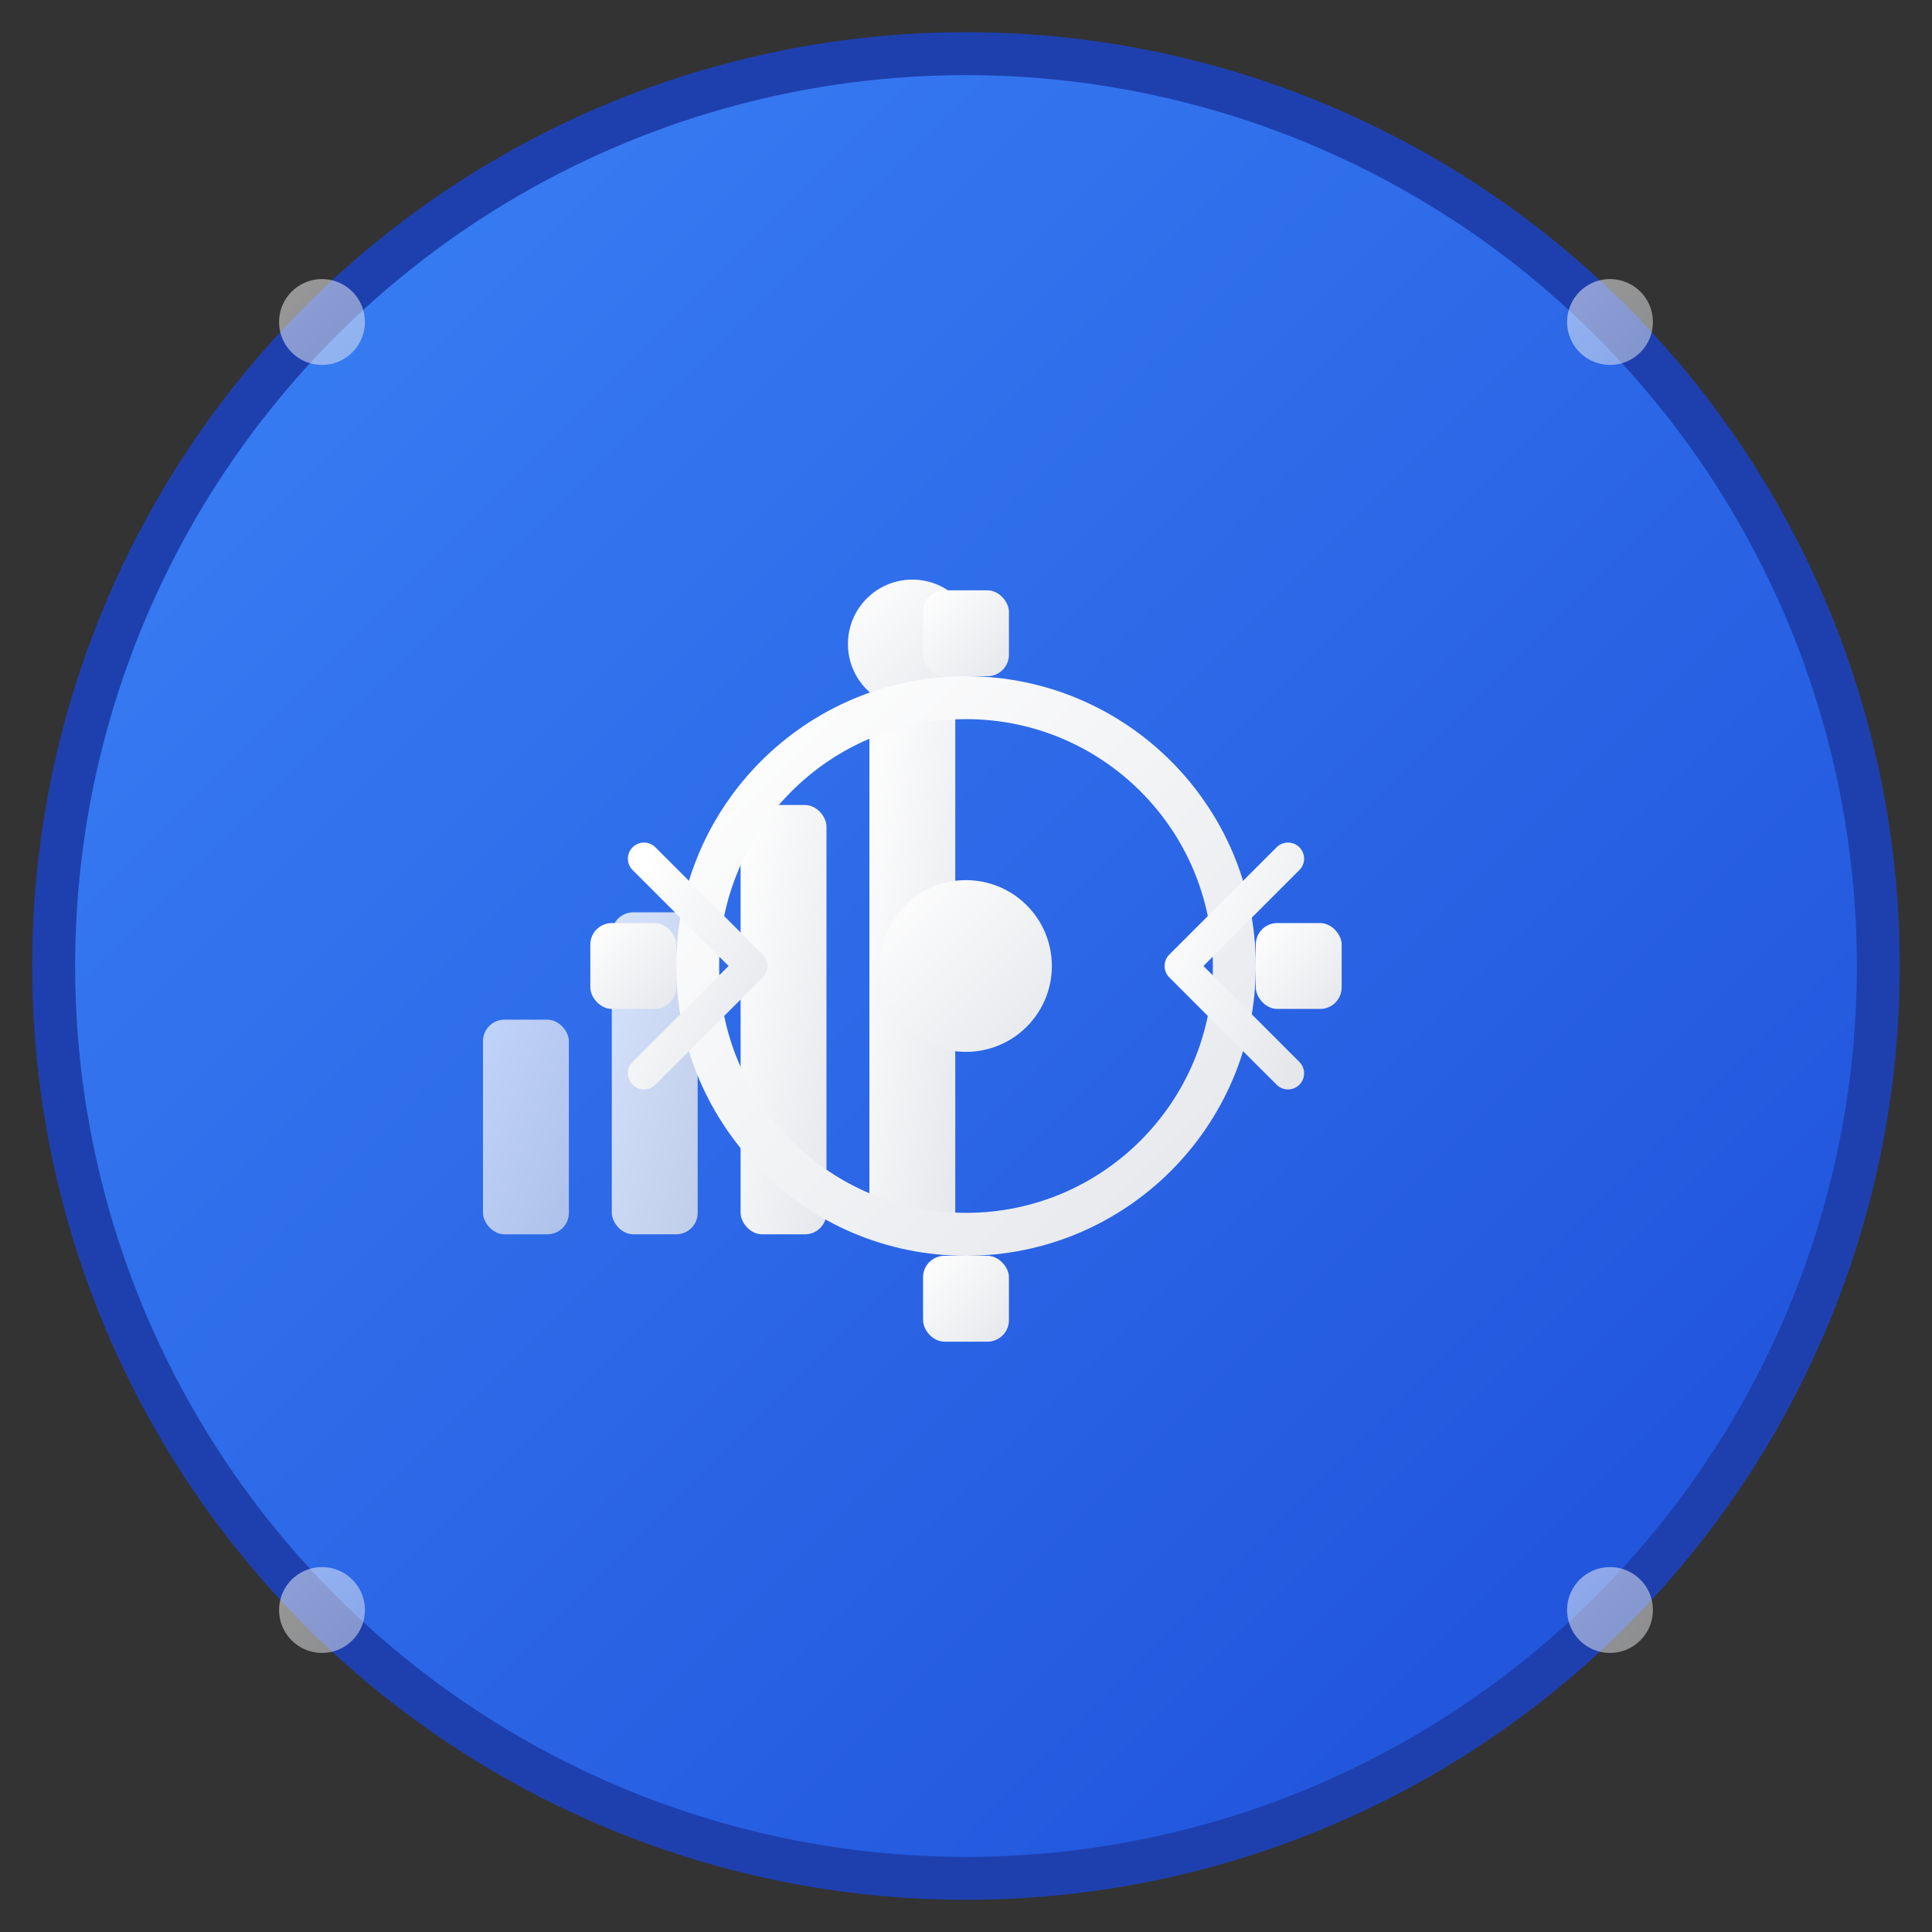 <svg xmlns="http://www.w3.org/2000/svg" viewBox="0 0 180 180" width="180" height="180">
  <rect x="0" y="0" width="180" height="180" fill="#333333" stroke="none"/>
  <!-- 背景渐变圆形 -->
  <defs>
    <linearGradient id="bgGradient" x1="0%" y1="0%" x2="100%" y2="100%">
      <stop offset="0%" style="stop-color:#3b82f6;stop-opacity:1" />
      <stop offset="100%" style="stop-color:#1d4ed8;stop-opacity:1" />
    </linearGradient>
    <linearGradient id="iconGradient" x1="0%" y1="0%" x2="100%" y2="100%">
      <stop offset="0%" style="stop-color:#ffffff;stop-opacity:1" />
      <stop offset="100%" style="stop-color:#e5e7eb;stop-opacity:1" />
    </linearGradient>
  </defs>
  
  <!-- 背景圆形 -->
  <circle cx="90" cy="90" r="85" fill="url(#bgGradient)" stroke="#1e40af" stroke-width="4"/>
  
  <!-- 网络连接图标 -->
  <g transform="translate(45, 35)">
    <!-- 信号强度条 -->
    <rect x="0" y="60" width="8" height="20" fill="url(#iconGradient)" opacity="0.7" rx="2"/>
    <rect x="12" y="50" width="8" height="30" fill="url(#iconGradient)" opacity="0.8" rx="2"/>
    <rect x="24" y="40" width="8" height="40" fill="url(#iconGradient)" rx="2"/>
    <rect x="36" y="30" width="8" height="50" fill="url(#iconGradient)" rx="2"/>
    
    <!-- 连接点 -->
    <circle cx="40" cy="25" r="6" fill="url(#iconGradient)"/>
  </g>
  
  <!-- 速度控制齿轮 -->
  <g transform="translate(90, 90)">
    <!-- 外齿轮 -->
    <circle cx="0" cy="0" r="25" fill="none" stroke="url(#iconGradient)" stroke-width="4"/>
    <circle cx="0" cy="0" r="8" fill="url(#iconGradient)"/>
    
    <!-- 齿轮齿 -->
    <rect x="-4" y="-35" width="8" height="8" fill="url(#iconGradient)" rx="2"/>
    <rect x="-4" y="27" width="8" height="8" fill="url(#iconGradient)" rx="2"/>
    <rect x="-35" y="-4" width="8" height="8" fill="url(#iconGradient)" rx="2"/>
    <rect x="27" y="-4" width="8" height="8" fill="url(#iconGradient)" rx="2"/>
    
    <!-- 速度箭头 -->
    <path d="M-20 0 L-30 -10 M-20 0 L-30 10" stroke="url(#iconGradient)" stroke-width="3" fill="none" stroke-linecap="round"/>
    <path d="M20 0 L30 -10 M20 0 L30 10" stroke="url(#iconGradient)" stroke-width="3" fill="none" stroke-linecap="round"/>
  </g>
  
  <!-- 装饰性光点 -->
  <circle cx="30" cy="30" r="4" fill="url(#iconGradient)" opacity="0.5"/>
  <circle cx="150" cy="30" r="4" fill="url(#iconGradient)" opacity="0.5"/>
  <circle cx="30" cy="150" r="4" fill="url(#iconGradient)" opacity="0.5"/>
  <circle cx="150" cy="150" r="4" fill="url(#iconGradient)" opacity="0.5"/>
</svg>
